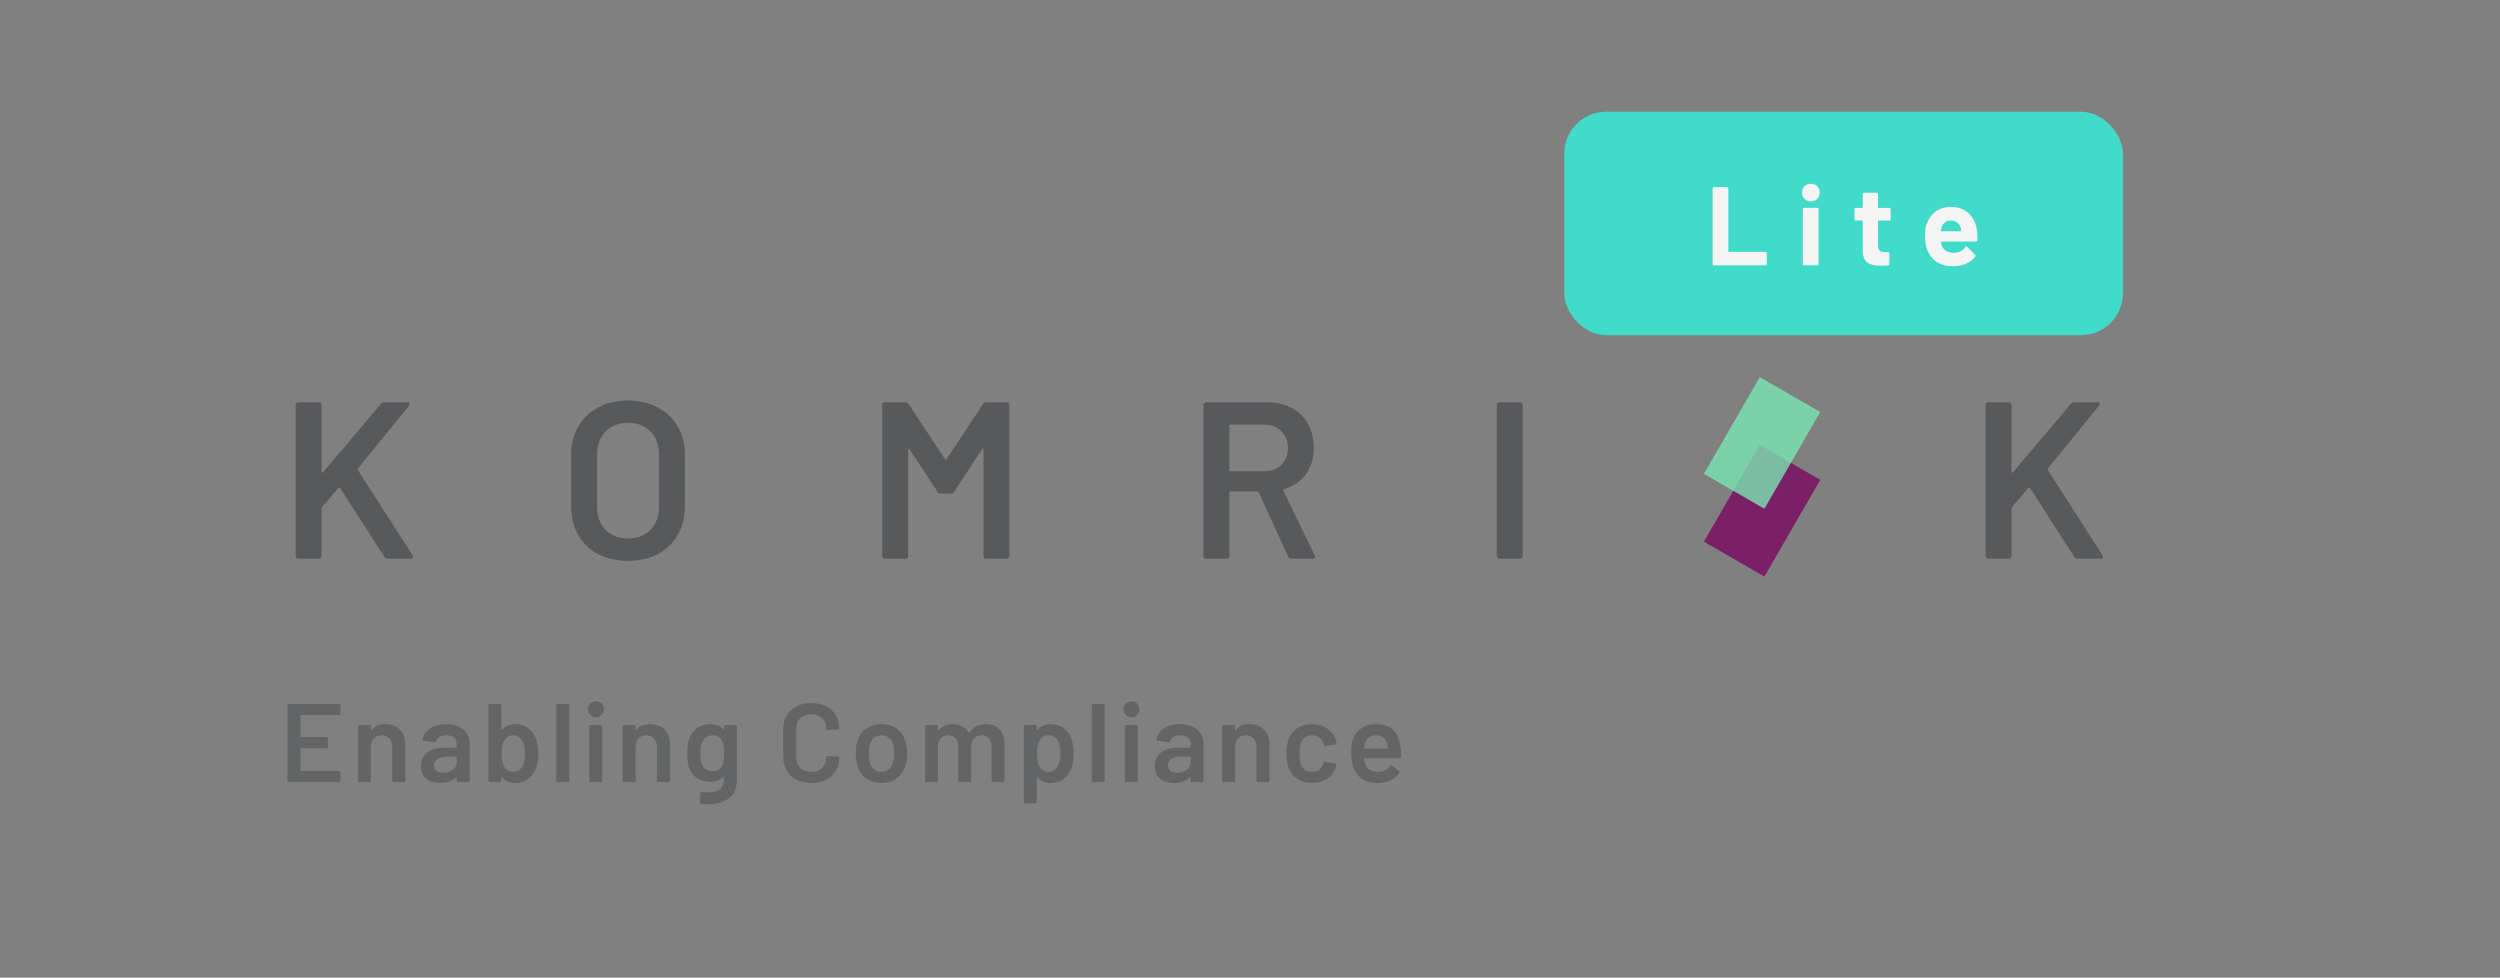 <svg width="179" height="70" viewBox="0 0 179 70" fill="none" xmlns="http://www.w3.org/2000/svg">
<rect x="0" y="0" width="179" height="70" fill="#808080" stroke="none"/>
<path d="M21.36 40C21.307 40 21.259 39.984 21.216 39.952C21.184 39.909 21.168 39.861 21.168 39.808V28.992C21.168 28.939 21.184 28.896 21.216 28.864C21.259 28.821 21.307 28.8 21.36 28.8H22.832C22.885 28.8 22.928 28.821 22.96 28.864C23.003 28.896 23.024 28.939 23.024 28.992V33.776C23.024 33.808 23.035 33.829 23.056 33.84C23.077 33.851 23.099 33.845 23.12 33.824L27.28 28.912C27.344 28.837 27.424 28.8 27.52 28.8H29.184C29.291 28.8 29.344 28.837 29.344 28.912C29.344 28.944 29.328 28.987 29.296 29.04L25.632 33.536C25.6 33.579 25.595 33.616 25.616 33.648L29.552 39.776C29.573 39.84 29.584 39.877 29.584 39.888C29.584 39.963 29.531 40 29.424 40H27.744C27.648 40 27.573 39.957 27.52 39.872L24.352 34.944C24.309 34.88 24.272 34.875 24.24 34.928L23.056 36.304C23.035 36.347 23.024 36.384 23.024 36.416V39.808C23.024 39.861 23.003 39.909 22.96 39.952C22.928 39.984 22.885 40 22.832 40H21.36Z" fill="#58595B"/>
<path d="M24.376 51.104C24.376 51.131 24.365 51.155 24.344 51.176C24.328 51.192 24.307 51.2 24.28 51.2H21.552C21.525 51.2 21.512 51.213 21.512 51.24V52.736C21.512 52.763 21.525 52.776 21.552 52.776H23.384C23.411 52.776 23.432 52.787 23.448 52.808C23.469 52.824 23.48 52.845 23.48 52.872V53.48C23.48 53.507 23.469 53.531 23.448 53.552C23.432 53.568 23.411 53.576 23.384 53.576H21.552C21.525 53.576 21.512 53.589 21.512 53.616V55.16C21.512 55.187 21.525 55.2 21.552 55.2H24.28C24.307 55.2 24.328 55.211 24.344 55.232C24.365 55.248 24.376 55.269 24.376 55.296V55.904C24.376 55.931 24.365 55.955 24.344 55.976C24.328 55.992 24.307 56 24.28 56H20.68C20.653 56 20.629 55.992 20.608 55.976C20.592 55.955 20.584 55.931 20.584 55.904V50.496C20.584 50.469 20.592 50.448 20.608 50.432C20.629 50.411 20.653 50.4 20.68 50.4H24.28C24.307 50.4 24.328 50.411 24.344 50.432C24.365 50.448 24.376 50.469 24.376 50.496V51.104ZM27.59 51.848C28.022 51.848 28.366 51.976 28.622 52.232C28.884 52.488 29.014 52.837 29.014 53.28V55.904C29.014 55.931 29.004 55.955 28.982 55.976C28.966 55.992 28.945 56 28.918 56H28.182C28.156 56 28.132 55.992 28.11 55.976C28.094 55.955 28.086 55.931 28.086 55.904V53.472C28.086 53.227 28.017 53.029 27.878 52.88C27.74 52.725 27.556 52.648 27.326 52.648C27.097 52.648 26.91 52.723 26.766 52.872C26.628 53.021 26.558 53.219 26.558 53.464V55.904C26.558 55.931 26.548 55.955 26.526 55.976C26.51 55.992 26.489 56 26.462 56H25.726C25.7 56 25.676 55.992 25.654 55.976C25.638 55.955 25.63 55.931 25.63 55.904V52.008C25.63 51.981 25.638 51.96 25.654 51.944C25.676 51.923 25.7 51.912 25.726 51.912H26.462C26.489 51.912 26.51 51.923 26.526 51.944C26.548 51.96 26.558 51.981 26.558 52.008V52.264C26.558 52.28 26.564 52.291 26.574 52.296C26.585 52.301 26.593 52.296 26.598 52.28C26.817 51.992 27.148 51.848 27.59 51.848ZM31.942 51.848C32.278 51.848 32.574 51.907 32.83 52.024C33.086 52.141 33.283 52.304 33.422 52.512C33.561 52.715 33.63 52.947 33.63 53.208V55.904C33.63 55.931 33.619 55.955 33.598 55.976C33.582 55.992 33.561 56 33.534 56H32.798C32.771 56 32.747 55.992 32.726 55.976C32.71 55.955 32.702 55.931 32.702 55.904V55.648C32.702 55.632 32.697 55.624 32.686 55.624C32.675 55.619 32.665 55.621 32.654 55.632C32.393 55.92 32.014 56.064 31.518 56.064C31.118 56.064 30.787 55.963 30.526 55.76C30.27 55.557 30.142 55.256 30.142 54.856C30.142 54.44 30.286 54.117 30.574 53.888C30.867 53.653 31.278 53.536 31.806 53.536H32.662C32.689 53.536 32.702 53.523 32.702 53.496V53.304C32.702 53.096 32.641 52.936 32.518 52.824C32.395 52.707 32.211 52.648 31.966 52.648C31.763 52.648 31.598 52.685 31.47 52.76C31.347 52.829 31.27 52.928 31.238 53.056C31.222 53.12 31.185 53.147 31.126 53.136L30.35 53.04C30.323 53.035 30.299 53.027 30.278 53.016C30.262 53 30.257 52.981 30.262 52.96C30.305 52.635 30.478 52.368 30.782 52.16C31.091 51.952 31.478 51.848 31.942 51.848ZM31.75 55.328C32.011 55.328 32.235 55.259 32.422 55.12C32.609 54.981 32.702 54.805 32.702 54.592V54.216C32.702 54.189 32.689 54.176 32.662 54.176H31.99C31.707 54.176 31.483 54.229 31.318 54.336C31.158 54.443 31.078 54.595 31.078 54.792C31.078 54.963 31.139 55.096 31.262 55.192C31.39 55.283 31.553 55.328 31.75 55.328ZM38.41 52.968C38.5 53.267 38.546 53.592 38.546 53.944C38.546 54.323 38.495 54.656 38.394 54.944C38.276 55.296 38.087 55.571 37.826 55.768C37.564 55.965 37.244 56.064 36.866 56.064C36.492 56.064 36.186 55.923 35.946 55.64C35.935 55.624 35.924 55.619 35.914 55.624C35.903 55.629 35.898 55.64 35.898 55.656V55.904C35.898 55.931 35.887 55.955 35.866 55.976C35.85 55.992 35.828 56 35.802 56H35.066C35.039 56 35.015 55.992 34.994 55.976C34.978 55.955 34.97 55.931 34.97 55.904V50.496C34.97 50.469 34.978 50.448 34.994 50.432C35.015 50.411 35.039 50.4 35.066 50.4H35.802C35.828 50.4 35.85 50.411 35.866 50.432C35.887 50.448 35.898 50.469 35.898 50.496V52.232C35.898 52.248 35.903 52.259 35.914 52.264C35.924 52.269 35.935 52.267 35.946 52.256C36.175 51.984 36.479 51.848 36.858 51.848C37.252 51.848 37.578 51.947 37.834 52.144C38.095 52.341 38.287 52.616 38.41 52.968ZM37.402 54.88C37.53 54.656 37.594 54.349 37.594 53.96C37.594 53.544 37.514 53.219 37.354 52.984C37.21 52.76 36.996 52.648 36.714 52.648C36.452 52.648 36.252 52.765 36.114 53C35.98 53.219 35.914 53.536 35.914 53.952C35.914 54.363 35.975 54.672 36.098 54.88C36.236 55.136 36.444 55.264 36.722 55.264C36.871 55.264 37.004 55.232 37.122 55.168C37.239 55.099 37.332 55.003 37.402 54.88ZM39.926 56C39.9 56 39.876 55.992 39.854 55.976C39.838 55.955 39.83 55.931 39.83 55.904V50.496C39.83 50.469 39.838 50.448 39.854 50.432C39.876 50.411 39.9 50.4 39.926 50.4H40.662C40.689 50.4 40.71 50.411 40.726 50.432C40.748 50.448 40.758 50.469 40.758 50.496V55.904C40.758 55.931 40.748 55.955 40.726 55.976C40.71 55.992 40.689 56 40.662 56H39.926ZM42.672 51.352C42.507 51.352 42.371 51.299 42.264 51.192C42.158 51.085 42.104 50.949 42.104 50.784C42.104 50.619 42.158 50.483 42.264 50.376C42.371 50.269 42.507 50.216 42.672 50.216C42.838 50.216 42.974 50.269 43.08 50.376C43.187 50.483 43.24 50.619 43.24 50.784C43.24 50.949 43.187 51.085 43.08 51.192C42.974 51.299 42.838 51.352 42.672 51.352ZM42.288 56C42.262 56 42.238 55.992 42.216 55.976C42.2 55.955 42.192 55.931 42.192 55.904V52C42.192 51.973 42.2 51.952 42.216 51.936C42.238 51.915 42.262 51.904 42.288 51.904H43.024C43.051 51.904 43.072 51.915 43.088 51.936C43.11 51.952 43.12 51.973 43.12 52V55.904C43.12 55.931 43.11 55.955 43.088 55.976C43.072 55.992 43.051 56 43.024 56H42.288ZM46.544 51.848C46.975 51.848 47.319 51.976 47.575 52.232C47.837 52.488 47.968 52.837 47.968 53.28V55.904C47.968 55.931 47.957 55.955 47.935 55.976C47.919 55.992 47.898 56 47.871 56H47.136C47.109 56 47.085 55.992 47.063 55.976C47.047 55.955 47.039 55.931 47.039 55.904V53.472C47.039 53.227 46.97 53.029 46.831 52.88C46.693 52.725 46.509 52.648 46.279 52.648C46.05 52.648 45.864 52.723 45.719 52.872C45.581 53.021 45.511 53.219 45.511 53.464V55.904C45.511 55.931 45.501 55.955 45.48 55.976C45.464 55.992 45.442 56 45.416 56H44.679C44.653 56 44.629 55.992 44.608 55.976C44.592 55.955 44.584 55.931 44.584 55.904V52.008C44.584 51.981 44.592 51.96 44.608 51.944C44.629 51.923 44.653 51.912 44.679 51.912H45.416C45.442 51.912 45.464 51.923 45.48 51.944C45.501 51.96 45.511 51.981 45.511 52.008V52.264C45.511 52.28 45.517 52.291 45.528 52.296C45.538 52.301 45.546 52.296 45.551 52.28C45.77 51.992 46.101 51.848 46.544 51.848ZM51.839 52.008C51.839 51.981 51.847 51.96 51.863 51.944C51.884 51.923 51.908 51.912 51.935 51.912H52.671C52.698 51.912 52.719 51.923 52.735 51.944C52.756 51.96 52.767 51.981 52.767 52.008V55.728C52.767 56.395 52.575 56.869 52.191 57.152C51.812 57.44 51.314 57.584 50.695 57.584C50.53 57.584 50.367 57.576 50.207 57.56C50.148 57.555 50.119 57.52 50.119 57.456L50.143 56.8C50.143 56.741 50.18 56.712 50.255 56.712C50.41 56.728 50.548 56.736 50.671 56.736C51.071 56.736 51.364 56.656 51.551 56.496C51.743 56.341 51.839 56.077 51.839 55.704V55.64C51.839 55.624 51.834 55.616 51.823 55.616C51.812 55.611 51.802 55.613 51.791 55.624C51.572 55.859 51.263 55.976 50.863 55.976C50.516 55.976 50.199 55.888 49.911 55.712C49.623 55.536 49.423 55.267 49.311 54.904C49.242 54.653 49.207 54.331 49.207 53.936C49.207 53.493 49.25 53.155 49.335 52.92C49.442 52.595 49.626 52.336 49.887 52.144C50.148 51.947 50.455 51.848 50.807 51.848C51.228 51.848 51.556 51.971 51.791 52.216C51.802 52.232 51.812 52.237 51.823 52.232C51.834 52.227 51.839 52.216 51.839 52.2V52.008ZM51.783 54.64C51.804 54.56 51.818 54.475 51.823 54.384C51.834 54.288 51.839 54.136 51.839 53.928C51.839 53.725 51.834 53.581 51.823 53.496C51.818 53.405 51.802 53.317 51.775 53.232C51.732 53.056 51.644 52.915 51.511 52.808C51.383 52.701 51.218 52.648 51.015 52.648C50.823 52.648 50.66 52.701 50.527 52.808C50.394 52.915 50.298 53.056 50.239 53.232C50.175 53.381 50.143 53.616 50.143 53.936C50.143 54.267 50.17 54.499 50.223 54.632C50.276 54.803 50.372 54.944 50.511 55.056C50.655 55.163 50.826 55.216 51.023 55.216C51.231 55.216 51.399 55.163 51.527 55.056C51.655 54.949 51.74 54.811 51.783 54.64ZM58.087 56.064C57.687 56.064 57.335 55.987 57.031 55.832C56.727 55.672 56.493 55.451 56.327 55.168C56.162 54.885 56.079 54.557 56.079 54.184V52.208C56.079 51.835 56.162 51.507 56.327 51.224C56.493 50.941 56.727 50.723 57.031 50.568C57.335 50.413 57.687 50.336 58.087 50.336C58.482 50.336 58.831 50.411 59.135 50.56C59.439 50.709 59.674 50.92 59.839 51.192C60.005 51.464 60.087 51.779 60.087 52.136C60.087 52.163 60.077 52.187 60.055 52.208C60.039 52.224 60.018 52.232 59.991 52.232L59.255 52.272C59.191 52.272 59.159 52.243 59.159 52.184C59.159 51.869 59.061 51.616 58.863 51.424C58.671 51.232 58.413 51.136 58.087 51.136C57.762 51.136 57.501 51.232 57.303 51.424C57.106 51.616 57.007 51.869 57.007 52.184V54.224C57.007 54.533 57.106 54.784 57.303 54.976C57.501 55.168 57.762 55.264 58.087 55.264C58.413 55.264 58.671 55.171 58.863 54.984C59.061 54.792 59.159 54.539 59.159 54.224C59.159 54.165 59.191 54.136 59.255 54.136L59.991 54.168C60.018 54.168 60.039 54.176 60.055 54.192C60.077 54.208 60.087 54.227 60.087 54.248C60.087 54.611 60.005 54.931 59.839 55.208C59.674 55.48 59.439 55.691 59.135 55.84C58.831 55.989 58.482 56.064 58.087 56.064ZM63.123 56.064C62.701 56.064 62.339 55.957 62.035 55.744C61.736 55.531 61.525 55.235 61.403 54.856C61.312 54.568 61.267 54.264 61.267 53.944C61.267 53.603 61.309 53.299 61.395 53.032C61.517 52.659 61.731 52.368 62.035 52.16C62.339 51.952 62.704 51.848 63.131 51.848C63.536 51.848 63.885 51.952 64.179 52.16C64.477 52.368 64.688 52.656 64.811 53.024C64.907 53.28 64.955 53.584 64.955 53.936C64.955 54.272 64.909 54.576 64.819 54.848C64.696 55.227 64.485 55.525 64.187 55.744C63.888 55.957 63.533 56.064 63.123 56.064ZM63.123 55.264C63.32 55.264 63.488 55.208 63.627 55.096C63.771 54.984 63.875 54.827 63.939 54.624C63.992 54.448 64.019 54.224 64.019 53.952C64.019 53.664 63.992 53.44 63.939 53.28C63.88 53.077 63.779 52.923 63.635 52.816C63.491 52.704 63.315 52.648 63.107 52.648C62.909 52.648 62.739 52.704 62.595 52.816C62.451 52.923 62.347 53.077 62.283 53.28C62.229 53.467 62.203 53.691 62.203 53.952C62.203 54.213 62.229 54.437 62.283 54.624C62.341 54.827 62.443 54.984 62.587 55.096C62.736 55.208 62.915 55.264 63.123 55.264ZM70.608 51.848C71.019 51.848 71.339 51.973 71.568 52.224C71.803 52.469 71.92 52.813 71.92 53.256V55.904C71.92 55.931 71.909 55.955 71.888 55.976C71.872 55.992 71.851 56 71.824 56H71.096C71.069 56 71.045 55.992 71.024 55.976C71.008 55.955 71 55.931 71 55.904V53.448C71 53.203 70.933 53.008 70.8 52.864C70.672 52.72 70.499 52.648 70.28 52.648C70.061 52.648 69.883 52.72 69.744 52.864C69.605 53.008 69.536 53.2 69.536 53.44V55.904C69.536 55.931 69.525 55.955 69.504 55.976C69.488 55.992 69.467 56 69.44 56H68.712C68.685 56 68.661 55.992 68.64 55.976C68.624 55.955 68.616 55.931 68.616 55.904V53.448C68.616 53.203 68.549 53.008 68.416 52.864C68.283 52.72 68.107 52.648 67.888 52.648C67.685 52.648 67.517 52.707 67.384 52.824C67.256 52.941 67.181 53.101 67.16 53.304V55.904C67.16 55.931 67.149 55.955 67.128 55.976C67.112 55.992 67.091 56 67.064 56H66.328C66.301 56 66.277 55.992 66.256 55.976C66.24 55.955 66.232 55.931 66.232 55.904V52.008C66.232 51.981 66.24 51.96 66.256 51.944C66.277 51.923 66.301 51.912 66.328 51.912H67.064C67.091 51.912 67.112 51.923 67.128 51.944C67.149 51.96 67.16 51.981 67.16 52.008V52.272C67.16 52.288 67.165 52.299 67.176 52.304C67.187 52.309 67.197 52.304 67.208 52.288C67.325 52.139 67.469 52.029 67.64 51.96C67.816 51.885 68.011 51.848 68.224 51.848C68.485 51.848 68.715 51.901 68.912 52.008C69.109 52.115 69.261 52.269 69.368 52.472C69.384 52.493 69.403 52.493 69.424 52.472C69.541 52.259 69.704 52.101 69.912 52C70.12 51.899 70.352 51.848 70.608 51.848ZM76.729 52.968C76.825 53.24 76.873 53.573 76.873 53.968C76.873 54.347 76.827 54.672 76.737 54.944C76.619 55.296 76.43 55.571 76.169 55.768C75.913 55.965 75.587 56.064 75.193 56.064C74.814 56.064 74.51 55.928 74.281 55.656C74.27 55.645 74.259 55.643 74.249 55.648C74.238 55.653 74.233 55.664 74.233 55.68V57.416C74.233 57.443 74.222 57.464 74.201 57.48C74.185 57.501 74.163 57.512 74.137 57.512H73.401C73.374 57.512 73.35 57.501 73.329 57.48C73.313 57.464 73.305 57.443 73.305 57.416V52.008C73.305 51.981 73.313 51.96 73.329 51.944C73.35 51.923 73.374 51.912 73.401 51.912H74.137C74.163 51.912 74.185 51.923 74.201 51.944C74.222 51.96 74.233 51.981 74.233 52.008V52.248C74.233 52.264 74.238 52.275 74.249 52.28C74.259 52.285 74.27 52.28 74.281 52.264C74.515 51.987 74.822 51.848 75.201 51.848C75.579 51.848 75.899 51.947 76.161 52.144C76.422 52.341 76.611 52.616 76.729 52.968ZM75.689 54.928C75.849 54.683 75.929 54.357 75.929 53.952C75.929 53.563 75.865 53.256 75.737 53.032C75.587 52.771 75.361 52.64 75.057 52.64C74.779 52.64 74.571 52.768 74.433 53.024C74.31 53.232 74.249 53.541 74.249 53.952C74.249 54.373 74.315 54.693 74.449 54.912C74.587 55.147 74.787 55.264 75.049 55.264C75.331 55.264 75.545 55.152 75.689 54.928ZM78.269 56C78.242 56 78.218 55.992 78.197 55.976C78.181 55.955 78.173 55.931 78.173 55.904V50.496C78.173 50.469 78.181 50.448 78.197 50.432C78.218 50.411 78.242 50.4 78.269 50.4H79.005C79.031 50.4 79.053 50.411 79.069 50.432C79.09 50.448 79.101 50.469 79.101 50.496V55.904C79.101 55.931 79.09 55.955 79.069 55.976C79.053 55.992 79.031 56 79.005 56H78.269ZM81.015 51.352C80.849 51.352 80.713 51.299 80.607 51.192C80.5 51.085 80.447 50.949 80.447 50.784C80.447 50.619 80.5 50.483 80.607 50.376C80.713 50.269 80.849 50.216 81.015 50.216C81.18 50.216 81.316 50.269 81.423 50.376C81.529 50.483 81.583 50.619 81.583 50.784C81.583 50.949 81.529 51.085 81.423 51.192C81.316 51.299 81.18 51.352 81.015 51.352ZM80.631 56C80.604 56 80.58 55.992 80.559 55.976C80.543 55.955 80.535 55.931 80.535 55.904V52C80.535 51.973 80.543 51.952 80.559 51.936C80.58 51.915 80.604 51.904 80.631 51.904H81.367C81.393 51.904 81.415 51.915 81.431 51.936C81.452 51.952 81.463 51.973 81.463 52V55.904C81.463 55.931 81.452 55.955 81.431 55.976C81.415 55.992 81.393 56 81.367 56H80.631ZM84.486 51.848C84.822 51.848 85.118 51.907 85.374 52.024C85.63 52.141 85.827 52.304 85.966 52.512C86.104 52.715 86.174 52.947 86.174 53.208V55.904C86.174 55.931 86.163 55.955 86.142 55.976C86.126 55.992 86.104 56 86.078 56H85.342C85.315 56 85.291 55.992 85.27 55.976C85.254 55.955 85.246 55.931 85.246 55.904V55.648C85.246 55.632 85.24 55.624 85.23 55.624C85.219 55.619 85.208 55.621 85.198 55.632C84.936 55.92 84.558 56.064 84.062 56.064C83.662 56.064 83.331 55.963 83.07 55.76C82.814 55.557 82.686 55.256 82.686 54.856C82.686 54.44 82.83 54.117 83.118 53.888C83.411 53.653 83.822 53.536 84.35 53.536H85.206C85.232 53.536 85.246 53.523 85.246 53.496V53.304C85.246 53.096 85.184 52.936 85.062 52.824C84.939 52.707 84.755 52.648 84.51 52.648C84.307 52.648 84.142 52.685 84.014 52.76C83.891 52.829 83.814 52.928 83.782 53.056C83.766 53.12 83.728 53.147 83.67 53.136L82.894 53.04C82.867 53.035 82.843 53.027 82.822 53.016C82.806 53 82.8 52.981 82.806 52.96C82.848 52.635 83.022 52.368 83.326 52.16C83.635 51.952 84.022 51.848 84.486 51.848ZM84.294 55.328C84.555 55.328 84.779 55.259 84.966 55.12C85.152 54.981 85.246 54.805 85.246 54.592V54.216C85.246 54.189 85.232 54.176 85.206 54.176H84.534C84.251 54.176 84.027 54.229 83.862 54.336C83.702 54.443 83.622 54.595 83.622 54.792C83.622 54.963 83.683 55.096 83.806 55.192C83.934 55.283 84.096 55.328 84.294 55.328ZM89.465 51.848C89.897 51.848 90.241 51.976 90.497 52.232C90.759 52.488 90.889 52.837 90.889 53.28V55.904C90.889 55.931 90.879 55.955 90.857 55.976C90.841 55.992 90.82 56 90.793 56H90.057C90.031 56 90.007 55.992 89.985 55.976C89.969 55.955 89.961 55.931 89.961 55.904V53.472C89.961 53.227 89.892 53.029 89.753 52.88C89.615 52.725 89.431 52.648 89.201 52.648C88.972 52.648 88.785 52.723 88.641 52.872C88.503 53.021 88.433 53.219 88.433 53.464V55.904C88.433 55.931 88.423 55.955 88.401 55.976C88.385 55.992 88.364 56 88.337 56H87.601C87.575 56 87.551 55.992 87.529 55.976C87.513 55.955 87.505 55.931 87.505 55.904V52.008C87.505 51.981 87.513 51.96 87.529 51.944C87.551 51.923 87.575 51.912 87.601 51.912H88.337C88.364 51.912 88.385 51.923 88.401 51.944C88.423 51.96 88.433 51.981 88.433 52.008V52.264C88.433 52.28 88.439 52.291 88.449 52.296C88.46 52.301 88.468 52.296 88.473 52.28C88.692 51.992 89.023 51.848 89.465 51.848ZM93.93 56.064C93.519 56.064 93.164 55.96 92.866 55.752C92.567 55.539 92.359 55.253 92.242 54.896C92.156 54.656 92.114 54.336 92.114 53.936C92.114 53.552 92.156 53.237 92.242 52.992C92.354 52.64 92.559 52.363 92.858 52.16C93.162 51.952 93.519 51.848 93.93 51.848C94.346 51.848 94.708 51.952 95.018 52.16C95.327 52.368 95.532 52.629 95.634 52.944C95.66 53.029 95.679 53.115 95.69 53.2V53.216C95.69 53.269 95.66 53.301 95.602 53.312L94.882 53.416H94.866C94.818 53.416 94.786 53.389 94.77 53.336C94.77 53.309 94.767 53.288 94.762 53.272C94.751 53.229 94.74 53.192 94.73 53.16C94.682 53.011 94.586 52.888 94.442 52.792C94.298 52.696 94.127 52.648 93.93 52.648C93.727 52.648 93.554 52.701 93.41 52.808C93.271 52.909 93.178 53.051 93.13 53.232C93.076 53.403 93.05 53.64 93.05 53.944C93.05 54.237 93.074 54.475 93.122 54.656C93.175 54.843 93.271 54.992 93.41 55.104C93.548 55.211 93.722 55.264 93.93 55.264C94.132 55.264 94.306 55.213 94.45 55.112C94.599 55.005 94.695 54.864 94.738 54.688C94.743 54.677 94.746 54.664 94.746 54.648C94.751 54.643 94.754 54.635 94.754 54.624C94.77 54.56 94.807 54.533 94.866 54.544L95.586 54.656C95.612 54.661 95.634 54.675 95.65 54.696C95.671 54.712 95.679 54.736 95.674 54.768C95.658 54.853 95.644 54.915 95.634 54.952C95.532 55.293 95.327 55.565 95.018 55.768C94.708 55.965 94.346 56.064 93.93 56.064ZM100.285 53.496C100.306 53.629 100.317 53.779 100.317 53.944L100.309 54.192C100.309 54.256 100.277 54.288 100.213 54.288H97.709C97.682 54.288 97.669 54.301 97.669 54.328C97.685 54.504 97.709 54.624 97.741 54.688C97.869 55.072 98.181 55.267 98.677 55.272C99.039 55.272 99.327 55.123 99.541 54.824C99.562 54.792 99.589 54.776 99.621 54.776C99.642 54.776 99.661 54.784 99.677 54.8L100.173 55.208C100.221 55.245 100.229 55.288 100.197 55.336C100.031 55.571 99.81 55.752 99.533 55.88C99.261 56.008 98.957 56.072 98.621 56.072C98.205 56.072 97.85 55.979 97.557 55.792C97.269 55.605 97.058 55.344 96.925 55.008C96.802 54.72 96.741 54.32 96.741 53.808C96.741 53.499 96.773 53.248 96.837 53.056C96.943 52.683 97.143 52.389 97.437 52.176C97.735 51.957 98.093 51.848 98.509 51.848C99.559 51.848 100.151 52.397 100.285 53.496ZM98.509 52.648C98.311 52.648 98.146 52.699 98.013 52.8C97.885 52.896 97.794 53.032 97.741 53.208C97.709 53.299 97.687 53.416 97.677 53.56C97.666 53.587 97.677 53.6 97.709 53.6H99.333C99.359 53.6 99.373 53.587 99.373 53.56C99.362 53.427 99.346 53.325 99.325 53.256C99.277 53.064 99.181 52.915 99.037 52.808C98.898 52.701 98.722 52.648 98.509 52.648Z" fill="#58595B" fill-opacity="0.72"/>
<path d="M44.96 40.16C44.16 40.16 43.451 40 42.832 39.68C42.213 39.349 41.733 38.885 41.392 38.288C41.061 37.691 40.896 37.003 40.896 36.224V32.576C40.896 31.808 41.067 31.131 41.408 30.544C41.749 29.947 42.224 29.488 42.832 29.168C43.451 28.837 44.16 28.672 44.96 28.672C45.771 28.672 46.48 28.837 47.088 29.168C47.707 29.488 48.187 29.947 48.528 30.544C48.869 31.131 49.04 31.808 49.04 32.576V36.224C49.04 37.003 48.869 37.691 48.528 38.288C48.187 38.885 47.707 39.349 47.088 39.68C46.48 40 45.771 40.16 44.96 40.16ZM44.96 38.56C45.632 38.56 46.171 38.352 46.576 37.936C46.981 37.52 47.184 36.971 47.184 36.288V32.56C47.184 31.867 46.981 31.312 46.576 30.896C46.171 30.48 45.632 30.272 44.96 30.272C44.299 30.272 43.765 30.48 43.36 30.896C42.955 31.312 42.752 31.867 42.752 32.56V36.288C42.752 36.971 42.955 37.52 43.36 37.936C43.765 38.352 44.299 38.56 44.96 38.56Z" fill="#58595B"/>
<path d="M70.384 28.928C70.437 28.843 70.512 28.8 70.608 28.8H72.08C72.133 28.8 72.176 28.821 72.208 28.864C72.251 28.896 72.272 28.939 72.272 28.992V39.808C72.272 39.861 72.251 39.909 72.208 39.952C72.176 39.984 72.133 40 72.08 40H70.608C70.555 40 70.507 39.984 70.464 39.952C70.432 39.909 70.416 39.861 70.416 39.808V32.176C70.416 32.144 70.4 32.123 70.368 32.112C70.347 32.101 70.331 32.112 70.32 32.144L68.32 35.216C68.267 35.301 68.192 35.344 68.096 35.344H67.36C67.264 35.344 67.189 35.301 67.136 35.216L65.12 32.16C65.109 32.128 65.088 32.117 65.056 32.128C65.035 32.139 65.024 32.16 65.024 32.192V39.808C65.024 39.861 65.003 39.909 64.96 39.952C64.928 39.984 64.885 40 64.832 40H63.36C63.307 40 63.259 39.984 63.216 39.952C63.184 39.909 63.168 39.861 63.168 39.808V28.992C63.168 28.939 63.184 28.896 63.216 28.864C63.259 28.821 63.307 28.8 63.36 28.8H64.832C64.928 28.8 65.003 28.843 65.056 28.928L67.664 32.88C67.685 32.901 67.707 32.912 67.728 32.912C67.749 32.912 67.765 32.901 67.776 32.88L70.384 28.928Z" fill="#58595B"/>
<path d="M92.456 40C92.349 40 92.275 39.952 92.232 39.856L90.12 35.248C90.099 35.205 90.067 35.184 90.024 35.184H88.104C88.051 35.184 88.024 35.211 88.024 35.264V39.808C88.024 39.861 88.003 39.909 87.96 39.952C87.928 39.984 87.885 40 87.832 40H86.36C86.307 40 86.259 39.984 86.216 39.952C86.184 39.909 86.168 39.861 86.168 39.808V28.992C86.168 28.939 86.184 28.896 86.216 28.864C86.259 28.821 86.307 28.8 86.36 28.8H90.76C91.411 28.8 91.987 28.939 92.488 29.216C92.989 29.483 93.379 29.867 93.656 30.368C93.933 30.859 94.072 31.424 94.072 32.064C94.072 32.8 93.88 33.429 93.496 33.952C93.123 34.464 92.6 34.821 91.928 35.024C91.907 35.024 91.891 35.035 91.88 35.056C91.869 35.077 91.869 35.099 91.88 35.12L94.136 39.776C94.157 39.819 94.168 39.851 94.168 39.872C94.168 39.957 94.109 40 93.992 40H92.456ZM88.104 30.4C88.051 30.4 88.024 30.427 88.024 30.48V33.664C88.024 33.717 88.051 33.744 88.104 33.744H90.504C91.016 33.744 91.427 33.595 91.736 33.296C92.056 32.987 92.216 32.581 92.216 32.08C92.216 31.579 92.056 31.173 91.736 30.864C91.427 30.555 91.016 30.4 90.504 30.4H88.104Z" fill="#58595B"/>
<path d="M107.36 40C107.307 40 107.259 39.984 107.216 39.952C107.184 39.909 107.168 39.861 107.168 39.808V28.992C107.168 28.939 107.184 28.896 107.216 28.864C107.259 28.821 107.307 28.8 107.36 28.8H108.832C108.885 28.8 108.928 28.821 108.96 28.864C109.003 28.896 109.024 28.939 109.024 28.992V39.808C109.024 39.861 109.003 39.909 108.96 39.952C108.928 39.984 108.885 40 108.832 40H107.36Z" fill="#58595B"/>
<path d="M142.36 40C142.307 40 142.259 39.984 142.216 39.952C142.184 39.909 142.168 39.861 142.168 39.808V28.992C142.168 28.939 142.184 28.896 142.216 28.864C142.259 28.821 142.307 28.8 142.36 28.8H143.832C143.885 28.8 143.928 28.821 143.96 28.864C144.003 28.896 144.024 28.939 144.024 28.992V33.776C144.024 33.808 144.035 33.829 144.056 33.84C144.077 33.851 144.099 33.845 144.12 33.824L148.28 28.912C148.344 28.837 148.424 28.8 148.52 28.8H150.184C150.291 28.8 150.344 28.837 150.344 28.912C150.344 28.944 150.328 28.987 150.296 29.04L146.632 33.536C146.6 33.579 146.595 33.616 146.616 33.648L150.552 39.776C150.573 39.84 150.584 39.877 150.584 39.888C150.584 39.963 150.531 40 150.424 40H148.744C148.648 40 148.573 39.957 148.52 39.872L145.352 34.944C145.309 34.88 145.272 34.875 145.24 34.928L144.056 36.304C144.035 36.347 144.024 36.384 144.024 36.416V39.808C144.024 39.861 144.003 39.909 143.96 39.952C143.928 39.984 143.885 40 143.832 40H142.36Z" fill="#58595B"/>
<rect x="126" y="31.856" width="5" height="8" transform="rotate(30 126 31.856)" fill="#7A0760" fill-opacity="0.8"/>
<rect x="126" y="27" width="5" height="8" transform="rotate(30 126 27)" fill="#79E4B1" fill-opacity="0.8"/>
<rect x="112" y="8" width="40" height="16" rx="3" fill="#41DCC9"/>
<path d="M122.72 19C122.693 19 122.669 18.992 122.648 18.976C122.632 18.955 122.624 18.931 122.624 18.904V13.496C122.624 13.469 122.632 13.448 122.648 13.432C122.669 13.411 122.693 13.4 122.72 13.4H123.656C123.682 13.4 123.704 13.411 123.72 13.432C123.741 13.448 123.752 13.469 123.752 13.496V17.992C123.752 18.019 123.765 18.032 123.792 18.032H126.408C126.434 18.032 126.456 18.043 126.472 18.064C126.493 18.08 126.504 18.101 126.504 18.128V18.904C126.504 18.931 126.493 18.955 126.472 18.976C126.456 18.992 126.434 19 126.408 19H122.72ZM129.658 14.424C129.476 14.424 129.324 14.365 129.202 14.248C129.084 14.125 129.026 13.973 129.026 13.792C129.026 13.605 129.084 13.453 129.202 13.336C129.319 13.219 129.471 13.16 129.658 13.16C129.844 13.16 129.996 13.219 130.114 13.336C130.231 13.453 130.29 13.605 130.29 13.792C130.29 13.973 130.228 14.125 130.106 14.248C129.988 14.365 129.839 14.424 129.658 14.424ZM129.178 19C129.151 19 129.127 18.992 129.106 18.976C129.09 18.955 129.082 18.931 129.082 18.904V14.976C129.082 14.949 129.09 14.928 129.106 14.912C129.127 14.891 129.151 14.88 129.178 14.88H130.114C130.14 14.88 130.162 14.891 130.178 14.912C130.199 14.928 130.21 14.949 130.21 14.976V18.904C130.21 18.931 130.199 18.955 130.178 18.976C130.162 18.992 130.14 19 130.114 19H129.178ZM135.369 15.696C135.369 15.723 135.358 15.747 135.337 15.768C135.321 15.784 135.299 15.792 135.273 15.792H134.505C134.478 15.792 134.465 15.805 134.465 15.832V17.528C134.465 17.704 134.499 17.835 134.569 17.92C134.643 18.005 134.761 18.048 134.921 18.048H135.185C135.211 18.048 135.233 18.059 135.249 18.08C135.27 18.096 135.281 18.117 135.281 18.144V18.904C135.281 18.963 135.249 18.997 135.185 19.008C134.961 19.019 134.801 19.024 134.705 19.024C134.262 19.024 133.931 18.952 133.713 18.808C133.494 18.659 133.382 18.381 133.377 17.976V15.832C133.377 15.805 133.363 15.792 133.337 15.792H132.881C132.854 15.792 132.83 15.784 132.809 15.768C132.793 15.747 132.785 15.723 132.785 15.696V14.984C132.785 14.957 132.793 14.936 132.809 14.92C132.83 14.899 132.854 14.888 132.881 14.888H133.337C133.363 14.888 133.377 14.875 133.377 14.848V13.896C133.377 13.869 133.385 13.848 133.401 13.832C133.422 13.811 133.446 13.8 133.473 13.8H134.369C134.395 13.8 134.417 13.811 134.433 13.832C134.454 13.848 134.465 13.869 134.465 13.896V14.848C134.465 14.875 134.478 14.888 134.505 14.888H135.273C135.299 14.888 135.321 14.899 135.337 14.92C135.358 14.936 135.369 14.957 135.369 14.984V15.696ZM141.553 16.52C141.585 16.723 141.596 16.949 141.585 17.2C141.58 17.264 141.545 17.296 141.481 17.296H139.009C138.977 17.296 138.967 17.309 138.977 17.336C138.993 17.443 139.023 17.549 139.065 17.656C139.204 17.955 139.487 18.104 139.913 18.104C140.255 18.099 140.524 17.96 140.721 17.688C140.743 17.656 140.767 17.64 140.793 17.64C140.809 17.64 140.828 17.651 140.849 17.672L141.425 18.24C141.452 18.267 141.465 18.291 141.465 18.312C141.465 18.323 141.455 18.344 141.433 18.376C141.257 18.595 141.031 18.765 140.753 18.888C140.476 19.005 140.172 19.064 139.841 19.064C139.383 19.064 138.993 18.96 138.673 18.752C138.359 18.544 138.132 18.253 137.993 17.88C137.881 17.613 137.825 17.264 137.825 16.832C137.825 16.539 137.865 16.28 137.945 16.056C138.068 15.677 138.281 15.376 138.585 15.152C138.895 14.928 139.26 14.816 139.681 14.816C140.215 14.816 140.641 14.971 140.961 15.28C141.287 15.589 141.484 16.003 141.553 16.52ZM139.689 15.792C139.353 15.792 139.132 15.949 139.025 16.264C139.004 16.333 138.985 16.419 138.969 16.52C138.969 16.547 138.983 16.56 139.009 16.56H140.393C140.425 16.56 140.436 16.547 140.425 16.52C140.399 16.365 140.385 16.291 140.385 16.296C140.337 16.136 140.252 16.013 140.129 15.928C140.012 15.837 139.865 15.792 139.689 15.792Z" fill="#F5F5F5"/>
</svg>
